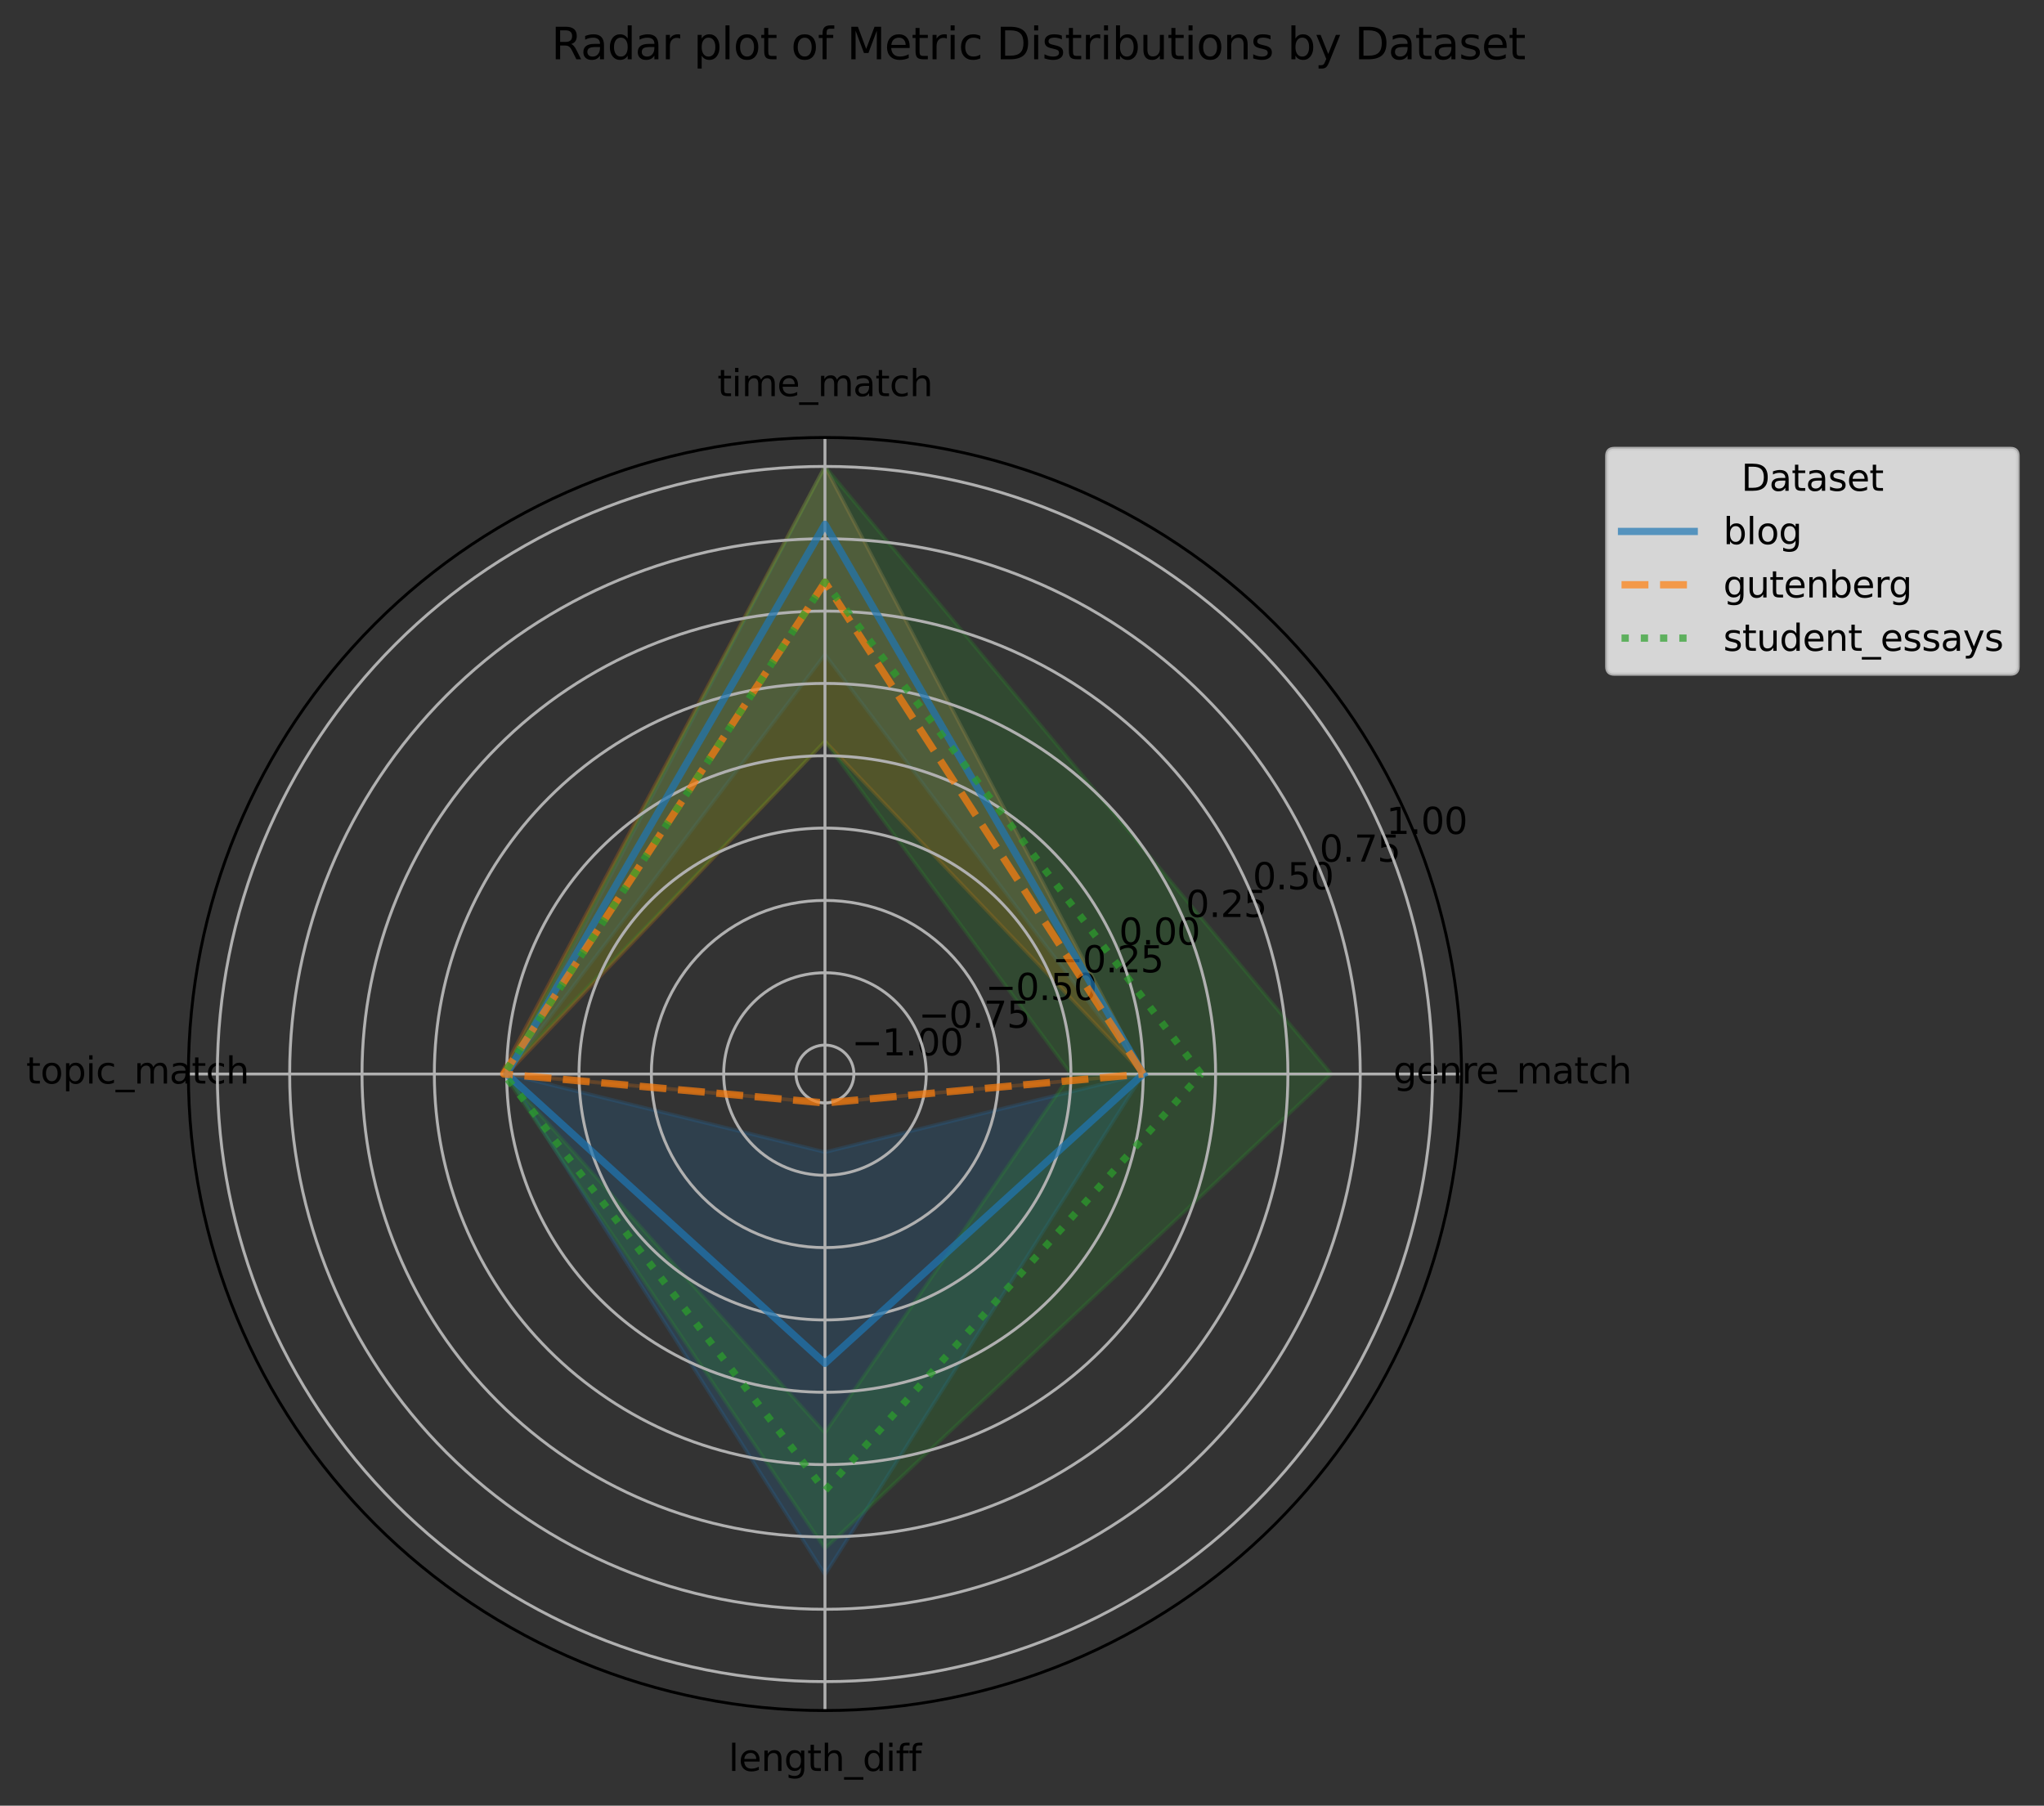 <?xml version="1.0" encoding="utf-8" standalone="no"?>
<!DOCTYPE svg PUBLIC "-//W3C//DTD SVG 1.1//EN"
  "http://www.w3.org/Graphics/SVG/1.1/DTD/svg11.dtd">
<svg xmlns:xlink="http://www.w3.org/1999/xlink" width="562.466pt" height="496.905pt" viewBox="0 0 562.466 496.905" xmlns="http://www.w3.org/2000/svg" version="1.1">
 <rect x="0" y="0" width="562.466" height="496.905" fill="#333333" stroke="none"/>
 <defs>
  <style type="text/css">*{stroke-linejoin: round; stroke-linecap: butt}</style>
 </defs>
 <g id="figure_1">
  <g id="patch_1">
   <path d="M 0 496.905 
L 562.466 496.905 
L 562.466 0 
L 0 0 
L 0 496.905 
z
" style="fill: none"/>
  </g>
  <g id="axes_1">
   <g id="patch_2">
    <path d="M 402.178 295.56 
C 402.178 272.557 397.647 249.778 388.844 228.527 
C 380.041 207.275 367.138 187.964 350.872 171.699 
C 334.607 155.433 315.296 142.53 294.044 133.727 
C 272.793 124.925 250.014 120.394 227.011 120.394 
C 204.008 120.394 181.229 124.925 159.978 133.727 
C 138.726 142.53 119.415 155.433 103.15 171.699 
C 86.884 187.964 73.981 207.275 65.178 228.527 
C 56.376 249.778 51.845 272.557 51.845 295.56 
C 51.845 318.563 56.376 341.342 65.178 362.593 
C 73.981 383.845 86.884 403.156 103.15 419.421 
C 119.415 435.687 138.726 448.59 159.978 457.393 
C 181.229 466.195 204.008 470.726 227.011 470.726 
C 250.014 470.726 272.793 466.195 294.044 457.393 
C 315.296 448.59 334.607 435.687 350.872 419.421 
C 367.138 403.156 380.041 383.845 388.844 362.593 
C 397.647 341.342 402.178 318.563 402.178 295.56 
M 227.011 295.56 
C 227.011 295.56 227.011 295.56 227.011 295.56 
C 227.011 295.56 227.011 295.56 227.011 295.56 
C 227.011 295.56 227.011 295.56 227.011 295.56 
C 227.011 295.56 227.011 295.56 227.011 295.56 
C 227.011 295.56 227.011 295.56 227.011 295.56 
C 227.011 295.56 227.011 295.56 227.011 295.56 
C 227.011 295.56 227.011 295.56 227.011 295.56 
C 227.011 295.56 227.011 295.56 227.011 295.56 
C 227.011 295.56 227.011 295.56 227.011 295.56 
C 227.011 295.56 227.011 295.56 227.011 295.56 
C 227.011 295.56 227.011 295.56 227.011 295.56 
C 227.011 295.56 227.011 295.56 227.011 295.56 
C 227.011 295.56 227.011 295.56 227.011 295.56 
C 227.011 295.56 227.011 295.56 227.011 295.56 
C 227.011 295.56 227.011 295.56 227.011 295.56 
C 227.011 295.56 227.011 295.56 227.011 295.56 
L 227.011 295.56 
z
" style="fill: none"/>
   </g>
   <g id="FillBetweenPolyCollection_1">
    <defs>
     <path id="m952754d503" d="M 314.594 -201.345 
L 314.594 -201.345 
L 227.011 -316.795 
L 139.428 -201.345 
L 227.011 -179.847 
L 314.594 -201.345 
L 314.594 -201.345 
L 314.594 -201.345 
L 227.011 -63.6 
L 139.428 -201.345 
L 227.011 -368.549 
L 314.594 -201.345 
z
" style="stroke: #1f77b4; stroke-opacity: 0.2"/>
    </defs>
    <g clip-path="url(#pdd7e842ce3)">
     <use xlink:href="#m952754d503" x="0" y="496.905" style="fill: #1f77b4; fill-opacity: 0.2; stroke: #1f77b4; stroke-opacity: 0.2"/>
    </g>
   </g>
   <g id="FillBetweenPolyCollection_2">
    <defs>
     <path id="m3243cc0d0b" d="M 314.594 -201.345 
L 314.594 -201.345 
L 227.011 -292.909 
L 139.428 -201.345 
L 227.011 -193.383 
L 314.594 -201.345 
L 314.594 -201.345 
L 314.594 -201.345 
L 227.011 -193.383 
L 137.835 -201.345 
L 227.011 -368.549 
L 314.594 -201.345 
z
" style="stroke: #ff7f0e; stroke-opacity: 0.2"/>
    </defs>
    <g clip-path="url(#pdd7e842ce3)">
     <use xlink:href="#m3243cc0d0b" x="0" y="496.905" style="fill: #ff7f0e; fill-opacity: 0.2; stroke: #ff7f0e; stroke-opacity: 0.2"/>
    </g>
   </g>
   <g id="FillBetweenPolyCollection_3">
    <defs>
     <path id="md92f7651ae" d="M 366.348 -201.345 
L 294.689 -201.345 
L 227.011 -292.909 
L 138.632 -201.345 
L 227.011 -102.614 
L 294.689 -201.345 
L 366.348 -201.345 
L 366.348 -201.345 
L 227.011 -70.766 
L 138.632 -201.345 
L 227.011 -368.549 
L 366.348 -201.345 
z
" style="stroke: #2ca02c; stroke-opacity: 0.2"/>
    </defs>
    <g clip-path="url(#pdd7e842ce3)">
     <use xlink:href="#md92f7651ae" x="0" y="496.905" style="fill: #2ca02c; fill-opacity: 0.2; stroke: #2ca02c; stroke-opacity: 0.2"/>
    </g>
   </g>
   <g id="matplotlib.axis_1">
    <g id="xtick_1">
     <g id="line2d_1">
      <path d="M 227.011 295.56 
L 402.178 295.56 
" clip-path="url(#pdd7e842ce3)" style="fill: none; stroke: #b0b0b0; stroke-width: 0.8; stroke-linecap: square"/>
     </g>
     <g id="text_1">
      <!-- genre_match -->
      <g transform="translate(383.426 298.18) scale(0.1 -0.1)">
       <defs>
        <path id="DejaVuSans-67" d="M 2906 1791 
Q 2906 2416 2648 2759 
Q 2391 3103 1925 3103 
Q 1463 3103 1205 2759 
Q 947 2416 947 1791 
Q 947 1169 1205 825 
Q 1463 481 1925 481 
Q 2391 481 2648 825 
Q 2906 1169 2906 1791 
z
M 3481 434 
Q 3481 -459 3084 -895 
Q 2688 -1331 1869 -1331 
Q 1566 -1331 1297 -1286 
Q 1028 -1241 775 -1147 
L 775 -588 
Q 1028 -725 1275 -790 
Q 1522 -856 1778 -856 
Q 2344 -856 2625 -561 
Q 2906 -266 2906 331 
L 2906 616 
Q 2728 306 2450 153 
Q 2172 0 1784 0 
Q 1141 0 747 490 
Q 353 981 353 1791 
Q 353 2603 747 3093 
Q 1141 3584 1784 3584 
Q 2172 3584 2450 3431 
Q 2728 3278 2906 2969 
L 2906 3500 
L 3481 3500 
L 3481 434 
z
" transform="scale(0.016)"/>
        <path id="DejaVuSans-65" d="M 3597 1894 
L 3597 1613 
L 953 1613 
Q 991 1019 1311 708 
Q 1631 397 2203 397 
Q 2534 397 2845 478 
Q 3156 559 3463 722 
L 3463 178 
Q 3153 47 2828 -22 
Q 2503 -91 2169 -91 
Q 1331 -91 842 396 
Q 353 884 353 1716 
Q 353 2575 817 3079 
Q 1281 3584 2069 3584 
Q 2775 3584 3186 3129 
Q 3597 2675 3597 1894 
z
M 3022 2063 
Q 3016 2534 2758 2815 
Q 2500 3097 2075 3097 
Q 1594 3097 1305 2825 
Q 1016 2553 972 2059 
L 3022 2063 
z
" transform="scale(0.016)"/>
        <path id="DejaVuSans-6e" d="M 3513 2113 
L 3513 0 
L 2938 0 
L 2938 2094 
Q 2938 2591 2744 2837 
Q 2550 3084 2163 3084 
Q 1697 3084 1428 2787 
Q 1159 2491 1159 1978 
L 1159 0 
L 581 0 
L 581 3500 
L 1159 3500 
L 1159 2956 
Q 1366 3272 1645 3428 
Q 1925 3584 2291 3584 
Q 2894 3584 3203 3211 
Q 3513 2838 3513 2113 
z
" transform="scale(0.016)"/>
        <path id="DejaVuSans-72" d="M 2631 2963 
Q 2534 3019 2420 3045 
Q 2306 3072 2169 3072 
Q 1681 3072 1420 2755 
Q 1159 2438 1159 1844 
L 1159 0 
L 581 0 
L 581 3500 
L 1159 3500 
L 1159 2956 
Q 1341 3275 1631 3429 
Q 1922 3584 2338 3584 
Q 2397 3584 2469 3576 
Q 2541 3569 2628 3553 
L 2631 2963 
z
" transform="scale(0.016)"/>
        <path id="DejaVuSans-5f" d="M 3263 -1063 
L 3263 -1509 
L -63 -1509 
L -63 -1063 
L 3263 -1063 
z
" transform="scale(0.016)"/>
        <path id="DejaVuSans-6d" d="M 3328 2828 
Q 3544 3216 3844 3400 
Q 4144 3584 4550 3584 
Q 5097 3584 5394 3201 
Q 5691 2819 5691 2113 
L 5691 0 
L 5113 0 
L 5113 2094 
Q 5113 2597 4934 2840 
Q 4756 3084 4391 3084 
Q 3944 3084 3684 2787 
Q 3425 2491 3425 1978 
L 3425 0 
L 2847 0 
L 2847 2094 
Q 2847 2600 2669 2842 
Q 2491 3084 2119 3084 
Q 1678 3084 1418 2786 
Q 1159 2488 1159 1978 
L 1159 0 
L 581 0 
L 581 3500 
L 1159 3500 
L 1159 2956 
Q 1356 3278 1631 3431 
Q 1906 3584 2284 3584 
Q 2666 3584 2933 3390 
Q 3200 3197 3328 2828 
z
" transform="scale(0.016)"/>
        <path id="DejaVuSans-61" d="M 2194 1759 
Q 1497 1759 1228 1600 
Q 959 1441 959 1056 
Q 959 750 1161 570 
Q 1363 391 1709 391 
Q 2188 391 2477 730 
Q 2766 1069 2766 1631 
L 2766 1759 
L 2194 1759 
z
M 3341 1997 
L 3341 0 
L 2766 0 
L 2766 531 
Q 2569 213 2275 61 
Q 1981 -91 1556 -91 
Q 1019 -91 701 211 
Q 384 513 384 1019 
Q 384 1609 779 1909 
Q 1175 2209 1959 2209 
L 2766 2209 
L 2766 2266 
Q 2766 2663 2505 2880 
Q 2244 3097 1772 3097 
Q 1472 3097 1187 3025 
Q 903 2953 641 2809 
L 641 3341 
Q 956 3463 1253 3523 
Q 1550 3584 1831 3584 
Q 2591 3584 2966 3190 
Q 3341 2797 3341 1997 
z
" transform="scale(0.016)"/>
        <path id="DejaVuSans-74" d="M 1172 4494 
L 1172 3500 
L 2356 3500 
L 2356 3053 
L 1172 3053 
L 1172 1153 
Q 1172 725 1289 603 
Q 1406 481 1766 481 
L 2356 481 
L 2356 0 
L 1766 0 
Q 1100 0 847 248 
Q 594 497 594 1153 
L 594 3053 
L 172 3053 
L 172 3500 
L 594 3500 
L 594 4494 
L 1172 4494 
z
" transform="scale(0.016)"/>
        <path id="DejaVuSans-63" d="M 3122 3366 
L 3122 2828 
Q 2878 2963 2633 3030 
Q 2388 3097 2138 3097 
Q 1578 3097 1268 2742 
Q 959 2388 959 1747 
Q 959 1106 1268 751 
Q 1578 397 2138 397 
Q 2388 397 2633 464 
Q 2878 531 3122 666 
L 3122 134 
Q 2881 22 2623 -34 
Q 2366 -91 2075 -91 
Q 1284 -91 818 406 
Q 353 903 353 1747 
Q 353 2603 823 3093 
Q 1294 3584 2113 3584 
Q 2378 3584 2631 3529 
Q 2884 3475 3122 3366 
z
" transform="scale(0.016)"/>
        <path id="DejaVuSans-68" d="M 3513 2113 
L 3513 0 
L 2938 0 
L 2938 2094 
Q 2938 2591 2744 2837 
Q 2550 3084 2163 3084 
Q 1697 3084 1428 2787 
Q 1159 2491 1159 1978 
L 1159 0 
L 581 0 
L 581 4863 
L 1159 4863 
L 1159 2956 
Q 1366 3272 1645 3428 
Q 1925 3584 2291 3584 
Q 2894 3584 3203 3211 
Q 3513 2838 3513 2113 
z
" transform="scale(0.016)"/>
       </defs>
       <use xlink:href="#DejaVuSans-67"/>
       <use xlink:href="#DejaVuSans-65" transform="translate(63.477 0)"/>
       <use xlink:href="#DejaVuSans-6e" transform="translate(125 0)"/>
       <use xlink:href="#DejaVuSans-72" transform="translate(188.379 0)"/>
       <use xlink:href="#DejaVuSans-65" transform="translate(227.242 0)"/>
       <use xlink:href="#DejaVuSans-5f" transform="translate(288.766 0)"/>
       <use xlink:href="#DejaVuSans-6d" transform="translate(338.766 0)"/>
       <use xlink:href="#DejaVuSans-61" transform="translate(436.178 0)"/>
       <use xlink:href="#DejaVuSans-74" transform="translate(497.457 0)"/>
       <use xlink:href="#DejaVuSans-63" transform="translate(536.666 0)"/>
       <use xlink:href="#DejaVuSans-68" transform="translate(591.646 0)"/>
      </g>
     </g>
    </g>
    <g id="xtick_2">
     <g id="line2d_2">
      <path d="M 227.011 295.56 
L 227.011 120.394 
" clip-path="url(#pdd7e842ce3)" style="fill: none; stroke: #b0b0b0; stroke-width: 0.8; stroke-linecap: square"/>
     </g>
     <g id="text_2">
      <!-- time_match -->
      <g transform="translate(197.402 109.014) scale(0.1 -0.1)">
       <defs>
        <path id="DejaVuSans-69" d="M 603 3500 
L 1178 3500 
L 1178 0 
L 603 0 
L 603 3500 
z
M 603 4863 
L 1178 4863 
L 1178 4134 
L 603 4134 
L 603 4863 
z
" transform="scale(0.016)"/>
       </defs>
       <use xlink:href="#DejaVuSans-74"/>
       <use xlink:href="#DejaVuSans-69" transform="translate(39.209 0)"/>
       <use xlink:href="#DejaVuSans-6d" transform="translate(66.992 0)"/>
       <use xlink:href="#DejaVuSans-65" transform="translate(164.404 0)"/>
       <use xlink:href="#DejaVuSans-5f" transform="translate(225.928 0)"/>
       <use xlink:href="#DejaVuSans-6d" transform="translate(275.928 0)"/>
       <use xlink:href="#DejaVuSans-61" transform="translate(373.34 0)"/>
       <use xlink:href="#DejaVuSans-74" transform="translate(434.619 0)"/>
       <use xlink:href="#DejaVuSans-63" transform="translate(473.828 0)"/>
       <use xlink:href="#DejaVuSans-68" transform="translate(528.809 0)"/>
      </g>
     </g>
    </g>
    <g id="xtick_3">
     <g id="line2d_3">
      <path d="M 227.011 295.56 
L 51.845 295.56 
" clip-path="url(#pdd7e842ce3)" style="fill: none; stroke: #b0b0b0; stroke-width: 0.8; stroke-linecap: square"/>
     </g>
     <g id="text_3">
      <!-- topic_match -->
      <g transform="translate(7.2 298.18) scale(0.1 -0.1)">
       <defs>
        <path id="DejaVuSans-6f" d="M 1959 3097 
Q 1497 3097 1228 2736 
Q 959 2375 959 1747 
Q 959 1119 1226 758 
Q 1494 397 1959 397 
Q 2419 397 2687 759 
Q 2956 1122 2956 1747 
Q 2956 2369 2687 2733 
Q 2419 3097 1959 3097 
z
M 1959 3584 
Q 2709 3584 3137 3096 
Q 3566 2609 3566 1747 
Q 3566 888 3137 398 
Q 2709 -91 1959 -91 
Q 1206 -91 779 398 
Q 353 888 353 1747 
Q 353 2609 779 3096 
Q 1206 3584 1959 3584 
z
" transform="scale(0.016)"/>
        <path id="DejaVuSans-70" d="M 1159 525 
L 1159 -1331 
L 581 -1331 
L 581 3500 
L 1159 3500 
L 1159 2969 
Q 1341 3281 1617 3432 
Q 1894 3584 2278 3584 
Q 2916 3584 3314 3078 
Q 3713 2572 3713 1747 
Q 3713 922 3314 415 
Q 2916 -91 2278 -91 
Q 1894 -91 1617 61 
Q 1341 213 1159 525 
z
M 3116 1747 
Q 3116 2381 2855 2742 
Q 2594 3103 2138 3103 
Q 1681 3103 1420 2742 
Q 1159 2381 1159 1747 
Q 1159 1113 1420 752 
Q 1681 391 2138 391 
Q 2594 391 2855 752 
Q 3116 1113 3116 1747 
z
" transform="scale(0.016)"/>
       </defs>
       <use xlink:href="#DejaVuSans-74"/>
       <use xlink:href="#DejaVuSans-6f" transform="translate(39.209 0)"/>
       <use xlink:href="#DejaVuSans-70" transform="translate(100.391 0)"/>
       <use xlink:href="#DejaVuSans-69" transform="translate(163.867 0)"/>
       <use xlink:href="#DejaVuSans-63" transform="translate(191.65 0)"/>
       <use xlink:href="#DejaVuSans-5f" transform="translate(246.631 0)"/>
       <use xlink:href="#DejaVuSans-6d" transform="translate(296.631 0)"/>
       <use xlink:href="#DejaVuSans-61" transform="translate(394.043 0)"/>
       <use xlink:href="#DejaVuSans-74" transform="translate(455.322 0)"/>
       <use xlink:href="#DejaVuSans-63" transform="translate(494.531 0)"/>
       <use xlink:href="#DejaVuSans-68" transform="translate(549.512 0)"/>
      </g>
     </g>
    </g>
    <g id="xtick_4">
     <g id="line2d_4">
      <path d="M 227.011 295.56 
L 227.011 470.726 
" clip-path="url(#pdd7e842ce3)" style="fill: none; stroke: #b0b0b0; stroke-width: 0.8; stroke-linecap: square"/>
     </g>
     <g id="text_4">
      <!-- length_diff -->
      <g transform="translate(200.49 487.347) scale(0.1 -0.1)">
       <defs>
        <path id="DejaVuSans-6c" d="M 603 4863 
L 1178 4863 
L 1178 0 
L 603 0 
L 603 4863 
z
" transform="scale(0.016)"/>
        <path id="DejaVuSans-64" d="M 2906 2969 
L 2906 4863 
L 3481 4863 
L 3481 0 
L 2906 0 
L 2906 525 
Q 2725 213 2448 61 
Q 2172 -91 1784 -91 
Q 1150 -91 751 415 
Q 353 922 353 1747 
Q 353 2572 751 3078 
Q 1150 3584 1784 3584 
Q 2172 3584 2448 3432 
Q 2725 3281 2906 2969 
z
M 947 1747 
Q 947 1113 1208 752 
Q 1469 391 1925 391 
Q 2381 391 2643 752 
Q 2906 1113 2906 1747 
Q 2906 2381 2643 2742 
Q 2381 3103 1925 3103 
Q 1469 3103 1208 2742 
Q 947 2381 947 1747 
z
" transform="scale(0.016)"/>
        <path id="DejaVuSans-66" d="M 2375 4863 
L 2375 4384 
L 1825 4384 
Q 1516 4384 1395 4259 
Q 1275 4134 1275 3809 
L 1275 3500 
L 2222 3500 
L 2222 3053 
L 1275 3053 
L 1275 0 
L 697 0 
L 697 3053 
L 147 3053 
L 147 3500 
L 697 3500 
L 697 3744 
Q 697 4328 969 4595 
Q 1241 4863 1831 4863 
L 2375 4863 
z
" transform="scale(0.016)"/>
       </defs>
       <use xlink:href="#DejaVuSans-6c"/>
       <use xlink:href="#DejaVuSans-65" transform="translate(27.783 0)"/>
       <use xlink:href="#DejaVuSans-6e" transform="translate(89.307 0)"/>
       <use xlink:href="#DejaVuSans-67" transform="translate(152.686 0)"/>
       <use xlink:href="#DejaVuSans-74" transform="translate(216.162 0)"/>
       <use xlink:href="#DejaVuSans-68" transform="translate(255.371 0)"/>
       <use xlink:href="#DejaVuSans-5f" transform="translate(318.75 0)"/>
       <use xlink:href="#DejaVuSans-64" transform="translate(368.75 0)"/>
       <use xlink:href="#DejaVuSans-69" transform="translate(432.227 0)"/>
       <use xlink:href="#DejaVuSans-66" transform="translate(460.01 0)"/>
       <use xlink:href="#DejaVuSans-66" transform="translate(495.215 0)"/>
      </g>
     </g>
    </g>
   </g>
   <g id="matplotlib.axis_2">
    <g id="ytick_1">
     <g id="line2d_5">
      <path d="M 234.973 295.56 
C 234.973 294.514 234.767 293.479 234.367 292.513 
C 233.967 291.547 233.38 290.669 232.641 289.93 
C 231.902 289.191 231.024 288.604 230.058 288.204 
C 229.092 287.804 228.057 287.598 227.011 287.598 
C 225.965 287.598 224.93 287.804 223.964 288.204 
C 222.998 288.604 222.12 289.191 221.381 289.93 
C 220.642 290.669 220.055 291.547 219.655 292.513 
C 219.255 293.479 219.049 294.514 219.049 295.56 
C 219.049 296.606 219.255 297.641 219.655 298.607 
C 220.055 299.573 220.642 300.451 221.381 301.19 
C 222.12 301.929 222.998 302.516 223.964 302.916 
C 224.93 303.316 225.965 303.522 227.011 303.522 
C 228.057 303.522 229.092 303.316 230.058 302.916 
C 231.024 302.516 231.902 301.929 232.641 301.19 
C 233.38 300.451 233.967 299.573 234.367 298.607 
C 234.767 297.641 234.973 296.606 234.973 295.56 
" clip-path="url(#pdd7e842ce3)" style="fill: none; stroke: #b0b0b0; stroke-width: 0.8; stroke-linecap: square"/>
     </g>
     <g id="text_5">
      <!-- −1.00 -->
      <g transform="translate(234.367 290.433) scale(0.1 -0.1)">
       <defs>
        <path id="DejaVuSans-2212" d="M 678 2272 
L 4684 2272 
L 4684 1741 
L 678 1741 
L 678 2272 
z
" transform="scale(0.016)"/>
        <path id="DejaVuSans-31" d="M 794 531 
L 1825 531 
L 1825 4091 
L 703 3866 
L 703 4441 
L 1819 4666 
L 2450 4666 
L 2450 531 
L 3481 531 
L 3481 0 
L 794 0 
L 794 531 
z
" transform="scale(0.016)"/>
        <path id="DejaVuSans-2e" d="M 684 794 
L 1344 794 
L 1344 0 
L 684 0 
L 684 794 
z
" transform="scale(0.016)"/>
        <path id="DejaVuSans-30" d="M 2034 4250 
Q 1547 4250 1301 3770 
Q 1056 3291 1056 2328 
Q 1056 1369 1301 889 
Q 1547 409 2034 409 
Q 2525 409 2770 889 
Q 3016 1369 3016 2328 
Q 3016 3291 2770 3770 
Q 2525 4250 2034 4250 
z
M 2034 4750 
Q 2819 4750 3233 4129 
Q 3647 3509 3647 2328 
Q 3647 1150 3233 529 
Q 2819 -91 2034 -91 
Q 1250 -91 836 529 
Q 422 1150 422 2328 
Q 422 3509 836 4129 
Q 1250 4750 2034 4750 
z
" transform="scale(0.016)"/>
       </defs>
       <use xlink:href="#DejaVuSans-2212"/>
       <use xlink:href="#DejaVuSans-31" transform="translate(83.789 0)"/>
       <use xlink:href="#DejaVuSans-2e" transform="translate(147.412 0)"/>
       <use xlink:href="#DejaVuSans-30" transform="translate(179.199 0)"/>
       <use xlink:href="#DejaVuSans-30" transform="translate(242.822 0)"/>
      </g>
     </g>
    </g>
    <g id="ytick_2">
     <g id="line2d_6">
      <path d="M 254.878 295.56 
C 254.878 291.9 254.158 288.277 252.757 284.896 
C 251.357 281.515 249.304 278.442 246.716 275.855 
C 244.129 273.267 241.056 271.214 237.675 269.814 
C 234.294 268.413 230.671 267.693 227.011 267.693 
C 223.352 267.693 219.728 268.413 216.347 269.814 
C 212.966 271.214 209.893 273.267 207.306 275.855 
C 204.718 278.442 202.665 281.515 201.265 284.896 
C 199.864 288.277 199.144 291.9 199.144 295.56 
C 199.144 299.22 199.864 302.843 201.265 306.224 
C 202.665 309.605 204.718 312.678 207.306 315.265 
C 209.893 317.853 212.966 319.906 216.347 321.306 
C 219.728 322.707 223.352 323.427 227.011 323.427 
C 230.671 323.427 234.294 322.707 237.675 321.306 
C 241.056 319.906 244.129 317.853 246.716 315.265 
C 249.304 312.678 251.357 309.605 252.757 306.224 
C 254.158 302.843 254.878 299.22 254.878 295.56 
" clip-path="url(#pdd7e842ce3)" style="fill: none; stroke: #b0b0b0; stroke-width: 0.8; stroke-linecap: square"/>
     </g>
     <g id="text_6">
      <!-- −0.75 -->
      <g transform="translate(252.757 282.816) scale(0.1 -0.1)">
       <defs>
        <path id="DejaVuSans-37" d="M 525 4666 
L 3525 4666 
L 3525 4397 
L 1831 0 
L 1172 0 
L 2766 4134 
L 525 4134 
L 525 4666 
z
" transform="scale(0.016)"/>
        <path id="DejaVuSans-35" d="M 691 4666 
L 3169 4666 
L 3169 4134 
L 1269 4134 
L 1269 2991 
Q 1406 3038 1543 3061 
Q 1681 3084 1819 3084 
Q 2600 3084 3056 2656 
Q 3513 2228 3513 1497 
Q 3513 744 3044 326 
Q 2575 -91 1722 -91 
Q 1428 -91 1123 -41 
Q 819 9 494 109 
L 494 744 
Q 775 591 1075 516 
Q 1375 441 1709 441 
Q 2250 441 2565 725 
Q 2881 1009 2881 1497 
Q 2881 1984 2565 2268 
Q 2250 2553 1709 2553 
Q 1456 2553 1204 2497 
Q 953 2441 691 2322 
L 691 4666 
z
" transform="scale(0.016)"/>
       </defs>
       <use xlink:href="#DejaVuSans-2212"/>
       <use xlink:href="#DejaVuSans-30" transform="translate(83.789 0)"/>
       <use xlink:href="#DejaVuSans-2e" transform="translate(147.412 0)"/>
       <use xlink:href="#DejaVuSans-37" transform="translate(179.199 0)"/>
       <use xlink:href="#DejaVuSans-35" transform="translate(242.822 0)"/>
      </g>
     </g>
    </g>
    <g id="ytick_3">
     <g id="line2d_7">
      <path d="M 274.784 295.56 
C 274.784 289.287 273.548 283.074 271.147 277.278 
C 268.746 271.482 265.227 266.216 260.791 261.78 
C 256.355 257.344 251.089 253.825 245.293 251.424 
C 239.497 249.023 233.284 247.787 227.011 247.787 
C 220.738 247.787 214.525 249.023 208.729 251.424 
C 202.933 253.825 197.667 257.344 193.231 261.78 
C 188.795 266.216 185.276 271.482 182.875 277.278 
C 180.474 283.074 179.238 289.287 179.238 295.56 
C 179.238 301.833 180.474 308.046 182.875 313.842 
C 185.276 319.638 188.795 324.904 193.231 329.34 
C 197.667 333.776 202.933 337.295 208.729 339.696 
C 214.525 342.097 220.738 343.333 227.011 343.333 
C 233.284 343.333 239.497 342.097 245.293 339.696 
C 251.089 337.295 256.355 333.776 260.791 329.34 
C 265.227 324.904 268.746 319.638 271.147 313.842 
C 273.548 308.046 274.784 301.833 274.784 295.56 
" clip-path="url(#pdd7e842ce3)" style="fill: none; stroke: #b0b0b0; stroke-width: 0.8; stroke-linecap: square"/>
     </g>
     <g id="text_7">
      <!-- −0.50 -->
      <g transform="translate(271.147 275.198) scale(0.1 -0.1)">
       <use xlink:href="#DejaVuSans-2212"/>
       <use xlink:href="#DejaVuSans-30" transform="translate(83.789 0)"/>
       <use xlink:href="#DejaVuSans-2e" transform="translate(147.412 0)"/>
       <use xlink:href="#DejaVuSans-35" transform="translate(179.199 0)"/>
       <use xlink:href="#DejaVuSans-30" transform="translate(242.822 0)"/>
      </g>
     </g>
    </g>
    <g id="ytick_4">
     <g id="line2d_8">
      <path d="M 294.689 295.56 
C 294.689 286.673 292.938 277.872 289.537 269.661 
C 286.136 261.45 281.151 253.989 274.867 247.704 
C 268.582 241.42 261.121 236.435 252.91 233.034 
C 244.699 229.633 235.898 227.882 227.011 227.882 
C 218.124 227.882 209.323 229.633 201.112 233.034 
C 192.901 236.435 185.44 241.42 179.155 247.704 
C 172.871 253.989 167.886 261.45 164.485 269.661 
C 161.084 277.872 159.333 286.673 159.333 295.56 
C 159.333 304.447 161.084 313.248 164.485 321.459 
C 167.886 329.67 172.871 337.131 179.155 343.416 
C 185.44 349.7 192.901 354.685 201.112 358.086 
C 209.323 361.487 218.124 363.238 227.011 363.238 
C 235.898 363.238 244.699 361.487 252.91 358.086 
C 261.121 354.685 268.582 349.7 274.867 343.416 
C 281.151 337.131 286.136 329.67 289.537 321.459 
C 292.938 313.248 294.689 304.447 294.689 295.56 
" clip-path="url(#pdd7e842ce3)" style="fill: none; stroke: #b0b0b0; stroke-width: 0.8; stroke-linecap: square"/>
     </g>
     <g id="text_8">
      <!-- −0.25 -->
      <g transform="translate(289.537 267.581) scale(0.1 -0.1)">
       <defs>
        <path id="DejaVuSans-32" d="M 1228 531 
L 3431 531 
L 3431 0 
L 469 0 
L 469 531 
Q 828 903 1448 1529 
Q 2069 2156 2228 2338 
Q 2531 2678 2651 2914 
Q 2772 3150 2772 3378 
Q 2772 3750 2511 3984 
Q 2250 4219 1831 4219 
Q 1534 4219 1204 4116 
Q 875 4013 500 3803 
L 500 4441 
Q 881 4594 1212 4672 
Q 1544 4750 1819 4750 
Q 2544 4750 2975 4387 
Q 3406 4025 3406 3419 
Q 3406 3131 3298 2873 
Q 3191 2616 2906 2266 
Q 2828 2175 2409 1742 
Q 1991 1309 1228 531 
z
" transform="scale(0.016)"/>
       </defs>
       <use xlink:href="#DejaVuSans-2212"/>
       <use xlink:href="#DejaVuSans-30" transform="translate(83.789 0)"/>
       <use xlink:href="#DejaVuSans-2e" transform="translate(147.412 0)"/>
       <use xlink:href="#DejaVuSans-32" transform="translate(179.199 0)"/>
       <use xlink:href="#DejaVuSans-35" transform="translate(242.822 0)"/>
      </g>
     </g>
    </g>
    <g id="ytick_5">
     <g id="line2d_9">
      <path d="M 314.594 295.56 
C 314.594 284.059 312.329 272.669 307.927 262.043 
C 303.526 251.418 297.074 241.762 288.942 233.629 
C 280.809 225.497 271.154 219.045 260.528 214.644 
C 249.902 210.242 238.512 207.977 227.011 207.977 
C 215.51 207.977 204.12 210.242 193.494 214.644 
C 182.869 219.045 173.213 225.497 165.08 233.629 
C 156.948 241.762 150.496 251.418 146.095 262.043 
C 141.693 272.669 139.428 284.059 139.428 295.56 
C 139.428 307.061 141.693 318.451 146.095 329.077 
C 150.496 339.702 156.948 349.358 165.08 357.491 
C 173.213 365.623 182.869 372.075 193.494 376.476 
C 204.12 380.878 215.51 383.143 227.011 383.143 
C 238.512 383.143 249.902 380.878 260.528 376.476 
C 271.154 372.075 280.809 365.623 288.942 357.491 
C 297.074 349.358 303.526 339.702 307.927 329.077 
C 312.329 318.451 314.594 307.061 314.594 295.56 
" clip-path="url(#pdd7e842ce3)" style="fill: none; stroke: #b0b0b0; stroke-width: 0.8; stroke-linecap: square"/>
     </g>
     <g id="text_9">
      <!-- 0.00 -->
      <g transform="translate(307.927 259.964) scale(0.1 -0.1)">
       <use xlink:href="#DejaVuSans-30"/>
       <use xlink:href="#DejaVuSans-2e" transform="translate(63.623 0)"/>
       <use xlink:href="#DejaVuSans-30" transform="translate(95.41 0)"/>
       <use xlink:href="#DejaVuSans-30" transform="translate(159.033 0)"/>
      </g>
     </g>
    </g>
    <g id="ytick_6">
     <g id="line2d_10">
      <path d="M 334.5 295.56 
C 334.5 281.445 331.719 267.467 326.317 254.426 
C 320.916 241.385 312.998 229.535 303.017 219.554 
C 293.036 209.573 281.186 201.655 268.145 196.254 
C 255.104 190.852 241.126 188.071 227.011 188.071 
C 212.896 188.071 198.918 190.852 185.877 196.254 
C 172.836 201.655 160.986 209.573 151.005 219.554 
C 141.024 229.535 133.106 241.385 127.705 254.426 
C 122.303 267.467 119.522 281.445 119.522 295.56 
C 119.522 309.675 122.303 323.653 127.705 336.694 
C 133.106 349.735 141.024 361.585 151.005 371.566 
C 160.986 381.547 172.836 389.465 185.877 394.866 
C 198.918 400.268 212.896 403.049 227.011 403.049 
C 241.126 403.049 255.104 400.268 268.145 394.866 
C 281.186 389.465 293.036 381.547 303.017 371.566 
C 312.998 361.585 320.916 349.735 326.317 336.694 
C 331.719 323.653 334.5 309.675 334.5 295.56 
" clip-path="url(#pdd7e842ce3)" style="fill: none; stroke: #b0b0b0; stroke-width: 0.8; stroke-linecap: square"/>
     </g>
     <g id="text_10">
      <!-- 0.25 -->
      <g transform="translate(326.317 252.346) scale(0.1 -0.1)">
       <use xlink:href="#DejaVuSans-30"/>
       <use xlink:href="#DejaVuSans-2e" transform="translate(63.623 0)"/>
       <use xlink:href="#DejaVuSans-32" transform="translate(95.41 0)"/>
       <use xlink:href="#DejaVuSans-35" transform="translate(159.033 0)"/>
      </g>
     </g>
    </g>
    <g id="ytick_7">
     <g id="line2d_11">
      <path d="M 354.405 295.56 
C 354.405 278.831 351.11 262.264 344.708 246.808 
C 338.306 231.353 328.921 217.308 317.092 205.479 
C 305.263 193.65 291.218 184.265 275.763 177.863 
C 260.307 171.461 243.74 168.166 227.011 168.166 
C 210.282 168.166 193.715 171.461 178.26 177.863 
C 162.804 184.265 148.759 193.65 136.93 205.479 
C 125.101 217.308 115.716 231.353 109.314 246.808 
C 102.913 262.264 99.617 278.831 99.617 295.56 
C 99.617 312.289 102.913 328.856 109.314 344.312 
C 115.716 359.767 125.101 373.812 136.93 385.641 
C 148.759 397.47 162.804 406.855 178.26 413.257 
C 193.715 419.659 210.282 422.954 227.011 422.954 
C 243.74 422.954 260.307 419.659 275.763 413.257 
C 291.218 406.855 305.263 397.47 317.092 385.641 
C 328.921 373.812 338.306 359.767 344.708 344.312 
C 351.11 328.856 354.405 312.289 354.405 295.56 
" clip-path="url(#pdd7e842ce3)" style="fill: none; stroke: #b0b0b0; stroke-width: 0.8; stroke-linecap: square"/>
     </g>
     <g id="text_11">
      <!-- 0.50 -->
      <g transform="translate(344.708 244.729) scale(0.1 -0.1)">
       <use xlink:href="#DejaVuSans-30"/>
       <use xlink:href="#DejaVuSans-2e" transform="translate(63.623 0)"/>
       <use xlink:href="#DejaVuSans-35" transform="translate(95.41 0)"/>
       <use xlink:href="#DejaVuSans-30" transform="translate(159.033 0)"/>
      </g>
     </g>
    </g>
    <g id="ytick_8">
     <g id="line2d_12">
      <path d="M 374.31 295.56 
C 374.31 276.217 370.5 257.062 363.098 239.191 
C 355.695 221.32 344.845 205.081 331.167 191.404 
C 317.49 177.726 301.251 166.876 283.38 159.473 
C 265.509 152.071 246.354 148.261 227.011 148.261 
C 207.668 148.261 188.513 152.071 170.642 159.473 
C 152.771 166.876 136.533 177.726 122.855 191.404 
C 109.177 205.081 98.327 221.32 90.924 239.191 
C 83.522 257.062 79.712 276.217 79.712 295.56 
C 79.712 314.903 83.522 334.058 90.924 351.929 
C 98.327 369.8 109.177 386.039 122.855 399.716 
C 136.533 413.394 152.771 424.244 170.642 431.647 
C 188.513 439.049 207.668 442.859 227.011 442.859 
C 246.354 442.859 265.509 439.049 283.38 431.647 
C 301.251 424.244 317.49 413.394 331.167 399.716 
C 344.845 386.039 355.695 369.8 363.098 351.929 
C 370.5 334.058 374.31 314.903 374.31 295.56 
" clip-path="url(#pdd7e842ce3)" style="fill: none; stroke: #b0b0b0; stroke-width: 0.8; stroke-linecap: square"/>
     </g>
     <g id="text_12">
      <!-- 0.75 -->
      <g transform="translate(363.098 237.111) scale(0.1 -0.1)">
       <use xlink:href="#DejaVuSans-30"/>
       <use xlink:href="#DejaVuSans-2e" transform="translate(63.623 0)"/>
       <use xlink:href="#DejaVuSans-37" transform="translate(95.41 0)"/>
       <use xlink:href="#DejaVuSans-35" transform="translate(159.033 0)"/>
      </g>
     </g>
    </g>
    <g id="ytick_9">
     <g id="line2d_13">
      <path d="M 394.215 295.56 
C 394.215 273.603 389.89 251.859 381.488 231.574 
C 373.085 211.288 360.768 192.855 345.242 177.329 
C 329.716 161.803 311.283 149.486 290.997 141.083 
C 270.712 132.681 248.968 128.356 227.011 128.356 
C 205.054 128.356 183.31 132.681 163.025 141.083 
C 142.739 149.486 124.306 161.803 108.78 177.329 
C 93.254 192.855 80.937 211.288 72.534 231.574 
C 64.132 251.859 59.807 273.603 59.807 295.56 
C 59.807 317.517 64.132 339.261 72.534 359.546 
C 80.937 379.832 93.254 398.265 108.78 413.791 
C 124.306 429.317 142.739 441.634 163.025 450.037 
C 183.31 458.439 205.054 462.764 227.011 462.764 
C 248.968 462.764 270.712 458.439 290.997 450.037 
C 311.283 441.634 329.716 429.317 345.242 413.791 
C 360.768 398.265 373.085 379.832 381.488 359.546 
C 389.89 339.261 394.215 317.517 394.215 295.56 
" clip-path="url(#pdd7e842ce3)" style="fill: none; stroke: #b0b0b0; stroke-width: 0.8; stroke-linecap: square"/>
     </g>
     <g id="text_13">
      <!-- 1.00 -->
      <g transform="translate(381.488 229.494) scale(0.1 -0.1)">
       <use xlink:href="#DejaVuSans-31"/>
       <use xlink:href="#DejaVuSans-2e" transform="translate(63.623 0)"/>
       <use xlink:href="#DejaVuSans-30" transform="translate(95.41 0)"/>
       <use xlink:href="#DejaVuSans-30" transform="translate(159.033 0)"/>
      </g>
     </g>
    </g>
   </g>
   <g id="line2d_14">
    <path d="M 314.594 295.56 
L 227.011 144.28 
L 139.428 295.56 
L 227.011 375.181 
L 314.594 295.56 
" clip-path="url(#pdd7e842ce3)" style="fill: none; stroke: #1f77b4; stroke-opacity: 0.7; stroke-width: 2; stroke-linecap: square"/>
   </g>
   <g id="line2d_15">
    <path d="M 314.594 295.56 
L 227.011 160.204 
L 138.632 295.56 
L 227.011 303.522 
L 314.594 295.56 
" clip-path="url(#pdd7e842ce3)" style="fill: none; stroke-dasharray: 7.4,3.2; stroke-dashoffset: 0; stroke: #ff7f0e; stroke-opacity: 0.7; stroke-width: 2"/>
   </g>
   <g id="line2d_16">
    <path d="M 330.519 295.56 
L 227.011 160.204 
L 138.632 295.56 
L 227.011 410.214 
L 330.519 295.56 
" clip-path="url(#pdd7e842ce3)" style="fill: none; stroke-dasharray: 2,3.3; stroke-dashoffset: 0; stroke: #2ca02c; stroke-opacity: 0.7; stroke-width: 2"/>
   </g>
   <g id="patch_3">
    <path d="M 402.178 295.56 
C 402.178 272.557 397.647 249.778 388.844 228.527 
C 380.041 207.275 367.138 187.964 350.872 171.699 
C 334.607 155.433 315.296 142.53 294.044 133.727 
C 272.793 124.925 250.014 120.394 227.011 120.394 
C 204.008 120.394 181.229 124.925 159.978 133.727 
C 138.726 142.53 119.415 155.433 103.15 171.699 
C 86.884 187.964 73.981 207.275 65.178 228.527 
C 56.376 249.778 51.845 272.557 51.845 295.56 
C 51.845 318.563 56.376 341.342 65.178 362.593 
C 73.981 383.845 86.884 403.156 103.15 419.421 
C 119.415 435.687 138.726 448.59 159.978 457.393 
C 181.229 466.195 204.008 470.726 227.011 470.726 
C 250.014 470.726 272.793 466.195 294.044 457.393 
C 315.296 448.59 334.607 435.687 350.872 419.421 
C 367.138 403.156 380.041 383.845 388.844 362.593 
C 397.647 341.342 402.178 318.563 402.178 295.56 
" style="fill: none; stroke: #000000; stroke-width: 0.8; stroke-linejoin: miter; stroke-linecap: square"/>
   </g>
   <g id="legend_1">
    <g id="patch_4">
     <path d="M 444.211 185.46 
L 553.266 185.46 
Q 555.266 185.46 555.266 183.46 
L 555.266 125.469 
Q 555.266 123.469 553.266 123.469 
L 444.211 123.469 
Q 442.211 123.469 442.211 125.469 
L 442.211 183.46 
Q 442.211 185.46 444.211 185.46 
z
" style="fill: #ffffff; opacity: 0.8; stroke: #cccccc; stroke-linejoin: miter"/>
    </g>
    <g id="text_14">
     <!-- Dataset -->
     <g transform="translate(479.158 135.068) scale(0.1 -0.1)">
      <defs>
       <path id="DejaVuSans-44" d="M 1259 4147 
L 1259 519 
L 2022 519 
Q 2988 519 3436 956 
Q 3884 1394 3884 2338 
Q 3884 3275 3436 3711 
Q 2988 4147 2022 4147 
L 1259 4147 
z
M 628 4666 
L 1925 4666 
Q 3281 4666 3915 4102 
Q 4550 3538 4550 2338 
Q 4550 1131 3912 565 
Q 3275 0 1925 0 
L 628 0 
L 628 4666 
z
" transform="scale(0.016)"/>
       <path id="DejaVuSans-73" d="M 2834 3397 
L 2834 2853 
Q 2591 2978 2328 3040 
Q 2066 3103 1784 3103 
Q 1356 3103 1142 2972 
Q 928 2841 928 2578 
Q 928 2378 1081 2264 
Q 1234 2150 1697 2047 
L 1894 2003 
Q 2506 1872 2764 1633 
Q 3022 1394 3022 966 
Q 3022 478 2636 193 
Q 2250 -91 1575 -91 
Q 1294 -91 989 -36 
Q 684 19 347 128 
L 347 722 
Q 666 556 975 473 
Q 1284 391 1588 391 
Q 1994 391 2212 530 
Q 2431 669 2431 922 
Q 2431 1156 2273 1281 
Q 2116 1406 1581 1522 
L 1381 1569 
Q 847 1681 609 1914 
Q 372 2147 372 2553 
Q 372 3047 722 3315 
Q 1072 3584 1716 3584 
Q 2034 3584 2315 3537 
Q 2597 3491 2834 3397 
z
" transform="scale(0.016)"/>
      </defs>
      <use xlink:href="#DejaVuSans-44"/>
      <use xlink:href="#DejaVuSans-61" transform="translate(77.002 0)"/>
      <use xlink:href="#DejaVuSans-74" transform="translate(138.281 0)"/>
      <use xlink:href="#DejaVuSans-61" transform="translate(177.49 0)"/>
      <use xlink:href="#DejaVuSans-73" transform="translate(238.77 0)"/>
      <use xlink:href="#DejaVuSans-65" transform="translate(290.869 0)"/>
      <use xlink:href="#DejaVuSans-74" transform="translate(352.393 0)"/>
     </g>
    </g>
    <g id="line2d_17">
     <path d="M 446.211 146.246 
L 456.211 146.246 
L 466.211 146.246 
" style="fill: none; stroke: #1f77b4; stroke-opacity: 0.7; stroke-width: 2; stroke-linecap: square"/>
    </g>
    <g id="text_15">
     <!-- blog -->
     <g transform="translate(474.211 149.746) scale(0.1 -0.1)">
      <defs>
       <path id="DejaVuSans-62" d="M 3116 1747 
Q 3116 2381 2855 2742 
Q 2594 3103 2138 3103 
Q 1681 3103 1420 2742 
Q 1159 2381 1159 1747 
Q 1159 1113 1420 752 
Q 1681 391 2138 391 
Q 2594 391 2855 752 
Q 3116 1113 3116 1747 
z
M 1159 2969 
Q 1341 3281 1617 3432 
Q 1894 3584 2278 3584 
Q 2916 3584 3314 3078 
Q 3713 2572 3713 1747 
Q 3713 922 3314 415 
Q 2916 -91 2278 -91 
Q 1894 -91 1617 61 
Q 1341 213 1159 525 
L 1159 0 
L 581 0 
L 581 4863 
L 1159 4863 
L 1159 2969 
z
" transform="scale(0.016)"/>
      </defs>
      <use xlink:href="#DejaVuSans-62"/>
      <use xlink:href="#DejaVuSans-6c" transform="translate(63.477 0)"/>
      <use xlink:href="#DejaVuSans-6f" transform="translate(91.26 0)"/>
      <use xlink:href="#DejaVuSans-67" transform="translate(152.441 0)"/>
     </g>
    </g>
    <g id="line2d_18">
     <path d="M 446.211 160.924 
L 456.211 160.924 
L 466.211 160.924 
" style="fill: none; stroke-dasharray: 7.4,3.2; stroke-dashoffset: 0; stroke: #ff7f0e; stroke-opacity: 0.7; stroke-width: 2"/>
    </g>
    <g id="text_16">
     <!-- gutenberg -->
     <g transform="translate(474.211 164.424) scale(0.1 -0.1)">
      <defs>
       <path id="DejaVuSans-75" d="M 544 1381 
L 544 3500 
L 1119 3500 
L 1119 1403 
Q 1119 906 1312 657 
Q 1506 409 1894 409 
Q 2359 409 2629 706 
Q 2900 1003 2900 1516 
L 2900 3500 
L 3475 3500 
L 3475 0 
L 2900 0 
L 2900 538 
Q 2691 219 2414 64 
Q 2138 -91 1772 -91 
Q 1169 -91 856 284 
Q 544 659 544 1381 
z
M 1991 3584 
L 1991 3584 
z
" transform="scale(0.016)"/>
      </defs>
      <use xlink:href="#DejaVuSans-67"/>
      <use xlink:href="#DejaVuSans-75" transform="translate(63.477 0)"/>
      <use xlink:href="#DejaVuSans-74" transform="translate(126.855 0)"/>
      <use xlink:href="#DejaVuSans-65" transform="translate(166.064 0)"/>
      <use xlink:href="#DejaVuSans-6e" transform="translate(227.588 0)"/>
      <use xlink:href="#DejaVuSans-62" transform="translate(290.967 0)"/>
      <use xlink:href="#DejaVuSans-65" transform="translate(354.443 0)"/>
      <use xlink:href="#DejaVuSans-72" transform="translate(415.967 0)"/>
      <use xlink:href="#DejaVuSans-67" transform="translate(455.33 0)"/>
     </g>
    </g>
    <g id="line2d_19">
     <path d="M 446.211 175.602 
L 456.211 175.602 
L 466.211 175.602 
" style="fill: none; stroke-dasharray: 2,3.3; stroke-dashoffset: 0; stroke: #2ca02c; stroke-opacity: 0.7; stroke-width: 2"/>
    </g>
    <g id="text_17">
     <!-- student_essays -->
     <g transform="translate(474.211 179.102) scale(0.1 -0.1)">
      <defs>
       <path id="DejaVuSans-79" d="M 2059 -325 
Q 1816 -950 1584 -1140 
Q 1353 -1331 966 -1331 
L 506 -1331 
L 506 -850 
L 844 -850 
Q 1081 -850 1212 -737 
Q 1344 -625 1503 -206 
L 1606 56 
L 191 3500 
L 800 3500 
L 1894 763 
L 2988 3500 
L 3597 3500 
L 2059 -325 
z
" transform="scale(0.016)"/>
      </defs>
      <use xlink:href="#DejaVuSans-73"/>
      <use xlink:href="#DejaVuSans-74" transform="translate(52.1 0)"/>
      <use xlink:href="#DejaVuSans-75" transform="translate(91.309 0)"/>
      <use xlink:href="#DejaVuSans-64" transform="translate(154.688 0)"/>
      <use xlink:href="#DejaVuSans-65" transform="translate(218.164 0)"/>
      <use xlink:href="#DejaVuSans-6e" transform="translate(279.688 0)"/>
      <use xlink:href="#DejaVuSans-74" transform="translate(343.066 0)"/>
      <use xlink:href="#DejaVuSans-5f" transform="translate(382.275 0)"/>
      <use xlink:href="#DejaVuSans-65" transform="translate(432.275 0)"/>
      <use xlink:href="#DejaVuSans-73" transform="translate(493.799 0)"/>
      <use xlink:href="#DejaVuSans-73" transform="translate(545.898 0)"/>
      <use xlink:href="#DejaVuSans-61" transform="translate(597.998 0)"/>
      <use xlink:href="#DejaVuSans-79" transform="translate(659.277 0)"/>
      <use xlink:href="#DejaVuSans-73" transform="translate(718.457 0)"/>
     </g>
    </g>
   </g>
  </g>
  <g id="text_18">
   <!-- Radar plot of Metric Distributions by Dataset -->
   <g transform="translate(151.725 16.318) scale(0.12 -0.12)">
    <defs>
     <path id="DejaVuSans-52" d="M 2841 2188 
Q 3044 2119 3236 1894 
Q 3428 1669 3622 1275 
L 4263 0 
L 3584 0 
L 2988 1197 
Q 2756 1666 2539 1819 
Q 2322 1972 1947 1972 
L 1259 1972 
L 1259 0 
L 628 0 
L 628 4666 
L 2053 4666 
Q 2853 4666 3247 4331 
Q 3641 3997 3641 3322 
Q 3641 2881 3436 2590 
Q 3231 2300 2841 2188 
z
M 1259 4147 
L 1259 2491 
L 2053 2491 
Q 2509 2491 2742 2702 
Q 2975 2913 2975 3322 
Q 2975 3731 2742 3939 
Q 2509 4147 2053 4147 
L 1259 4147 
z
" transform="scale(0.016)"/>
     <path id="DejaVuSans-20" transform="scale(0.016)"/>
     <path id="DejaVuSans-4d" d="M 628 4666 
L 1569 4666 
L 2759 1491 
L 3956 4666 
L 4897 4666 
L 4897 0 
L 4281 0 
L 4281 4097 
L 3078 897 
L 2444 897 
L 1241 4097 
L 1241 0 
L 628 0 
L 628 4666 
z
" transform="scale(0.016)"/>
    </defs>
    <use xlink:href="#DejaVuSans-52"/>
    <use xlink:href="#DejaVuSans-61" transform="translate(67.232 0)"/>
    <use xlink:href="#DejaVuSans-64" transform="translate(128.512 0)"/>
    <use xlink:href="#DejaVuSans-61" transform="translate(191.988 0)"/>
    <use xlink:href="#DejaVuSans-72" transform="translate(253.268 0)"/>
    <use xlink:href="#DejaVuSans-20" transform="translate(294.381 0)"/>
    <use xlink:href="#DejaVuSans-70" transform="translate(326.168 0)"/>
    <use xlink:href="#DejaVuSans-6c" transform="translate(389.645 0)"/>
    <use xlink:href="#DejaVuSans-6f" transform="translate(417.428 0)"/>
    <use xlink:href="#DejaVuSans-74" transform="translate(478.609 0)"/>
    <use xlink:href="#DejaVuSans-20" transform="translate(517.818 0)"/>
    <use xlink:href="#DejaVuSans-6f" transform="translate(549.605 0)"/>
    <use xlink:href="#DejaVuSans-66" transform="translate(610.787 0)"/>
    <use xlink:href="#DejaVuSans-20" transform="translate(645.992 0)"/>
    <use xlink:href="#DejaVuSans-4d" transform="translate(677.779 0)"/>
    <use xlink:href="#DejaVuSans-65" transform="translate(764.059 0)"/>
    <use xlink:href="#DejaVuSans-74" transform="translate(825.582 0)"/>
    <use xlink:href="#DejaVuSans-72" transform="translate(864.791 0)"/>
    <use xlink:href="#DejaVuSans-69" transform="translate(905.904 0)"/>
    <use xlink:href="#DejaVuSans-63" transform="translate(933.688 0)"/>
    <use xlink:href="#DejaVuSans-20" transform="translate(988.668 0)"/>
    <use xlink:href="#DejaVuSans-44" transform="translate(1020.455 0)"/>
    <use xlink:href="#DejaVuSans-69" transform="translate(1097.457 0)"/>
    <use xlink:href="#DejaVuSans-73" transform="translate(1125.24 0)"/>
    <use xlink:href="#DejaVuSans-74" transform="translate(1177.34 0)"/>
    <use xlink:href="#DejaVuSans-72" transform="translate(1216.549 0)"/>
    <use xlink:href="#DejaVuSans-69" transform="translate(1257.662 0)"/>
    <use xlink:href="#DejaVuSans-62" transform="translate(1285.445 0)"/>
    <use xlink:href="#DejaVuSans-75" transform="translate(1348.922 0)"/>
    <use xlink:href="#DejaVuSans-74" transform="translate(1412.301 0)"/>
    <use xlink:href="#DejaVuSans-69" transform="translate(1451.51 0)"/>
    <use xlink:href="#DejaVuSans-6f" transform="translate(1479.293 0)"/>
    <use xlink:href="#DejaVuSans-6e" transform="translate(1540.475 0)"/>
    <use xlink:href="#DejaVuSans-73" transform="translate(1603.854 0)"/>
    <use xlink:href="#DejaVuSans-20" transform="translate(1655.953 0)"/>
    <use xlink:href="#DejaVuSans-62" transform="translate(1687.74 0)"/>
    <use xlink:href="#DejaVuSans-79" transform="translate(1751.217 0)"/>
    <use xlink:href="#DejaVuSans-20" transform="translate(1810.396 0)"/>
    <use xlink:href="#DejaVuSans-44" transform="translate(1842.184 0)"/>
    <use xlink:href="#DejaVuSans-61" transform="translate(1919.186 0)"/>
    <use xlink:href="#DejaVuSans-74" transform="translate(1980.465 0)"/>
    <use xlink:href="#DejaVuSans-61" transform="translate(2019.674 0)"/>
    <use xlink:href="#DejaVuSans-73" transform="translate(2080.953 0)"/>
    <use xlink:href="#DejaVuSans-65" transform="translate(2133.053 0)"/>
    <use xlink:href="#DejaVuSans-74" transform="translate(2194.576 0)"/>
   </g>
  </g>
 </g>
 <defs>
  <clipPath id="pdd7e842ce3">
   <path d="M 402.178 295.56 
C 402.178 272.557 397.647 249.778 388.844 228.527 
C 380.041 207.275 367.138 187.964 350.872 171.699 
C 334.607 155.433 315.296 142.53 294.044 133.727 
C 272.793 124.925 250.014 120.394 227.011 120.394 
C 204.008 120.394 181.229 124.925 159.978 133.727 
C 138.726 142.53 119.415 155.433 103.15 171.699 
C 86.884 187.964 73.981 207.275 65.178 228.527 
C 56.376 249.778 51.845 272.557 51.845 295.56 
C 51.845 318.563 56.376 341.342 65.178 362.593 
C 73.981 383.845 86.884 403.156 103.15 419.421 
C 119.415 435.687 138.726 448.59 159.978 457.393 
C 181.229 466.195 204.008 470.726 227.011 470.726 
C 250.014 470.726 272.793 466.195 294.044 457.393 
C 315.296 448.59 334.607 435.687 350.872 419.421 
C 367.138 403.156 380.041 383.845 388.844 362.593 
C 397.647 341.342 402.178 318.563 402.178 295.56 
M 227.011 295.56 
C 227.011 295.56 227.011 295.56 227.011 295.56 
C 227.011 295.56 227.011 295.56 227.011 295.56 
C 227.011 295.56 227.011 295.56 227.011 295.56 
C 227.011 295.56 227.011 295.56 227.011 295.56 
C 227.011 295.56 227.011 295.56 227.011 295.56 
C 227.011 295.56 227.011 295.56 227.011 295.56 
C 227.011 295.56 227.011 295.56 227.011 295.56 
C 227.011 295.56 227.011 295.56 227.011 295.56 
C 227.011 295.56 227.011 295.56 227.011 295.56 
C 227.011 295.56 227.011 295.56 227.011 295.56 
C 227.011 295.56 227.011 295.56 227.011 295.56 
C 227.011 295.56 227.011 295.56 227.011 295.56 
C 227.011 295.56 227.011 295.56 227.011 295.56 
C 227.011 295.56 227.011 295.56 227.011 295.56 
C 227.011 295.56 227.011 295.56 227.011 295.56 
C 227.011 295.56 227.011 295.56 227.011 295.56 
z
"/>
  </clipPath>
 </defs>
</svg>
